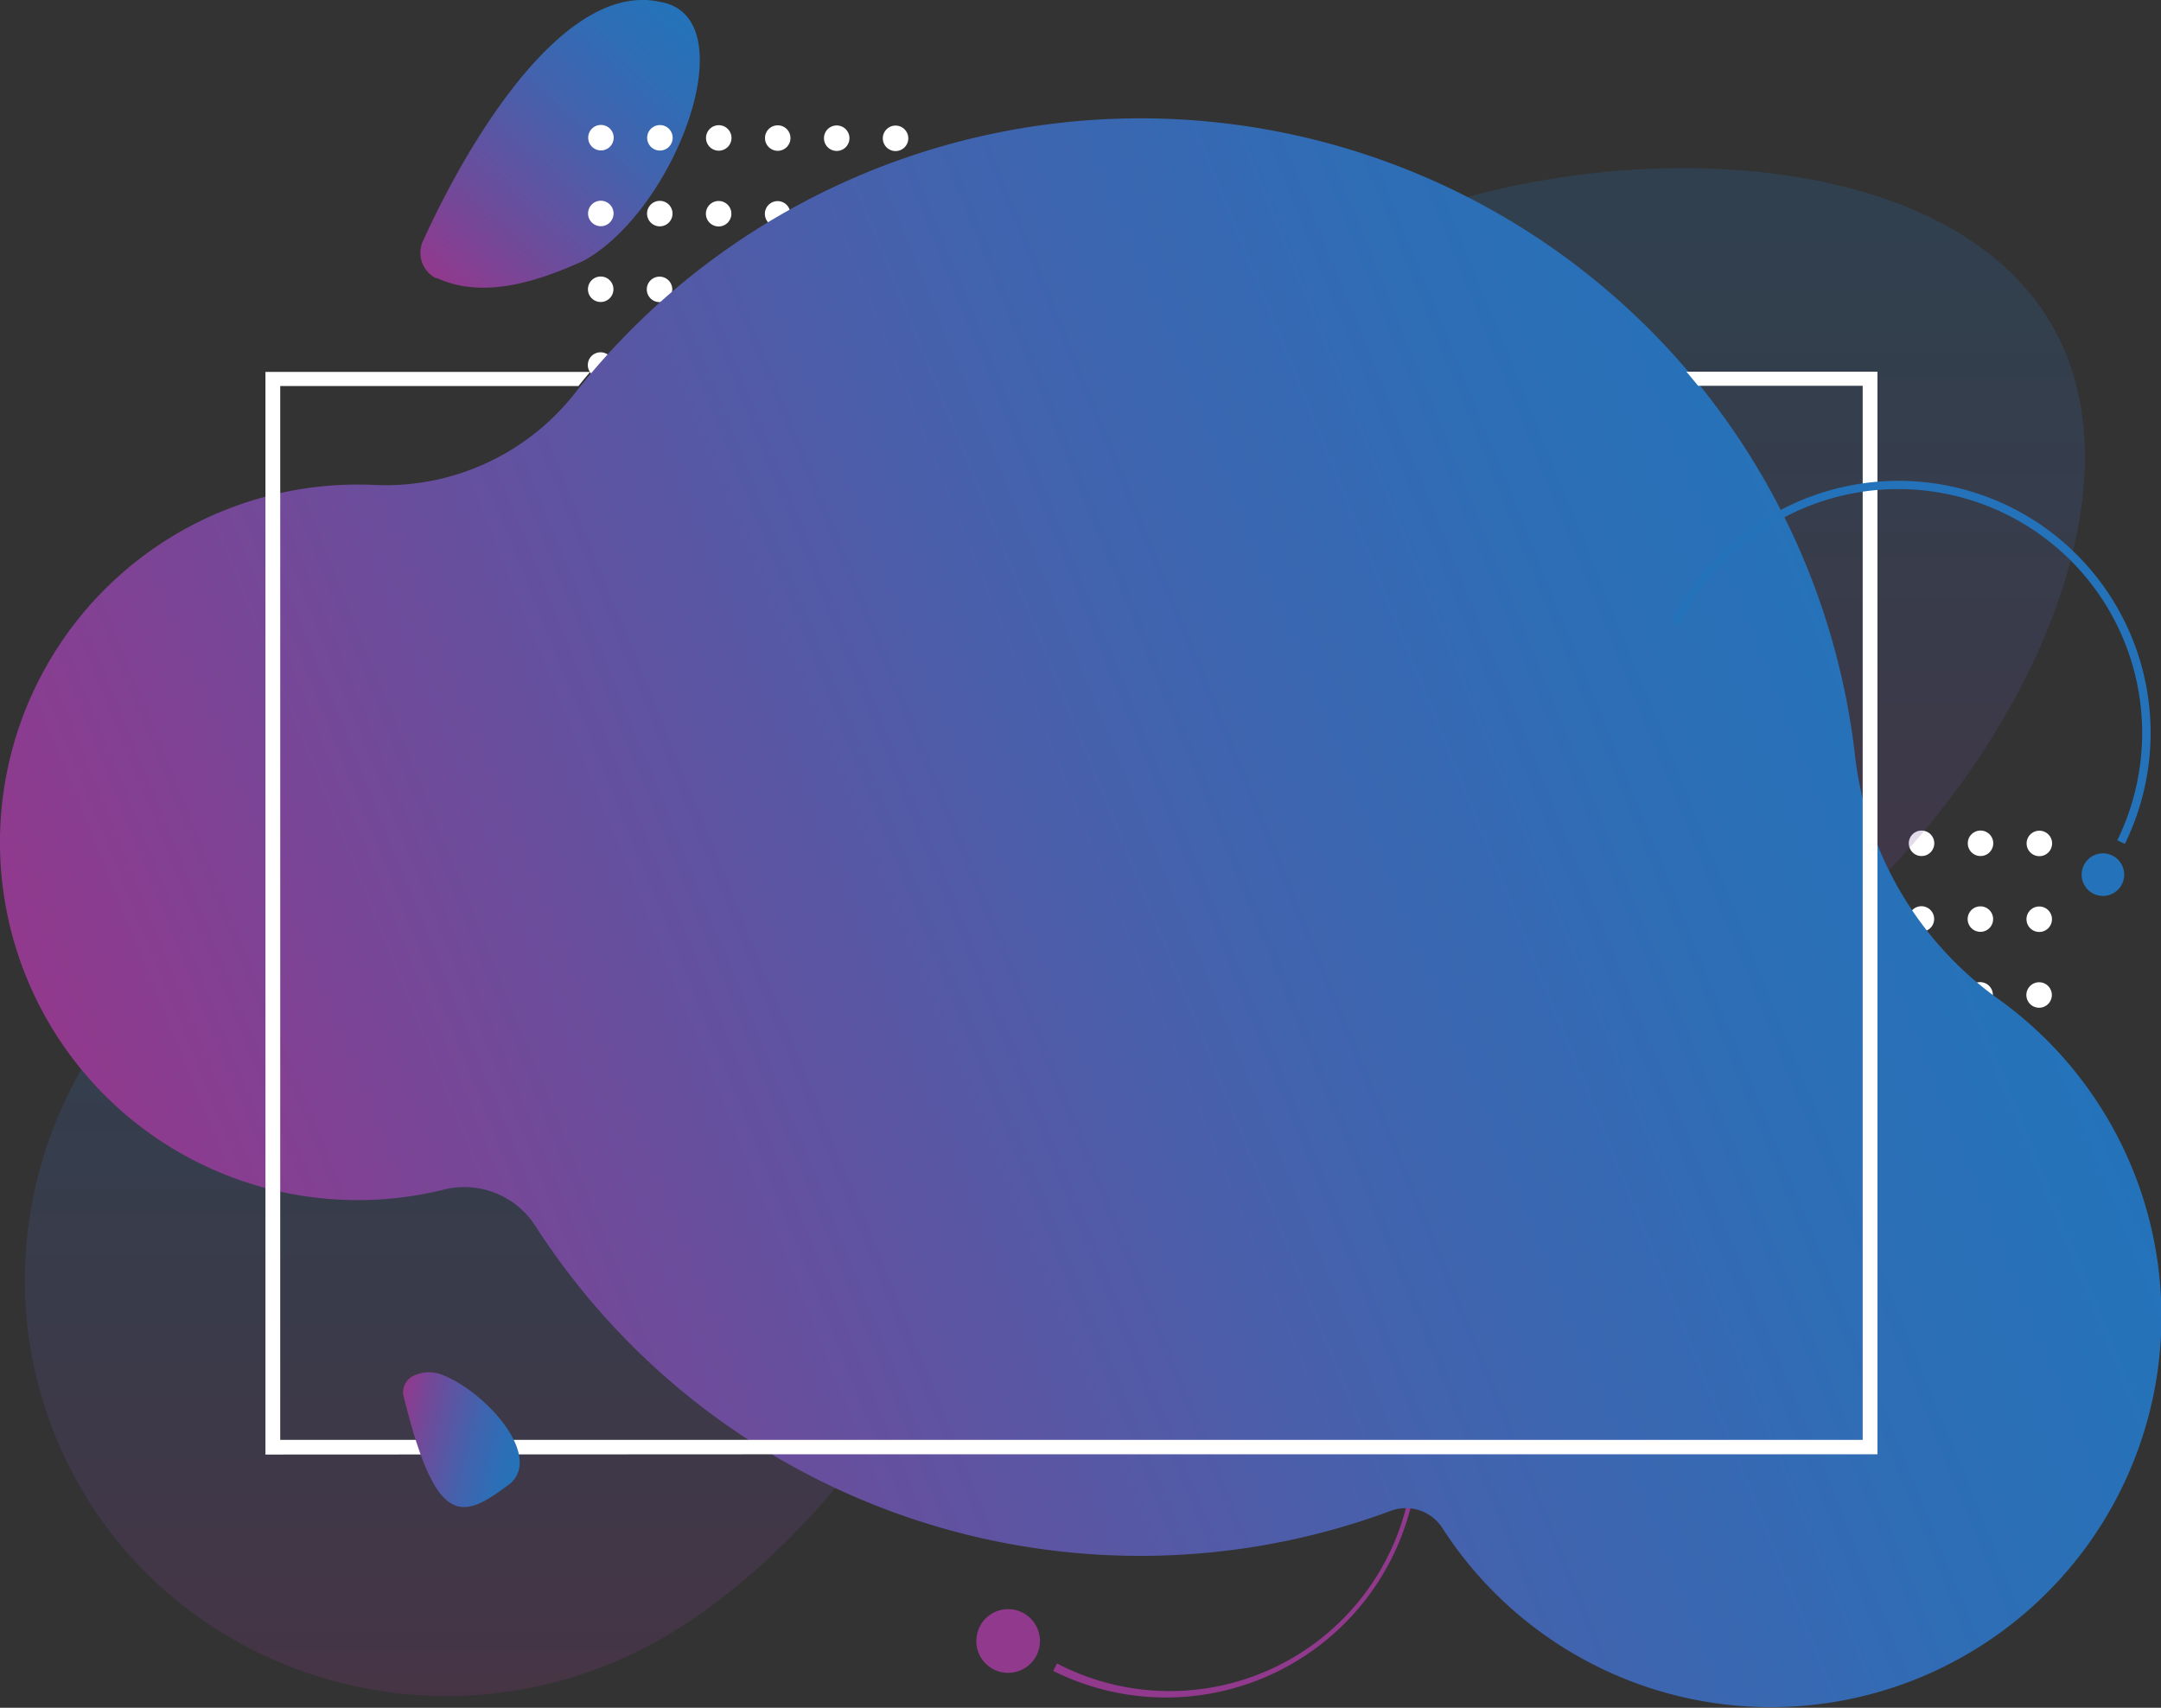 <svg xmlns="http://www.w3.org/2000/svg" xmlns:xlink="http://www.w3.org/1999/xlink" viewBox="0 0 169.66 134.08"><rect x="0" y="0" width="169.66" height="134.08" fill="#333333" stroke="none"/><defs><style>.cls-1{fill:url(#Degradado_sin_nombre_16);}.cls-2{fill:#fff;}.cls-3{fill:#91398d;}.cls-4,.cls-5{opacity:0.2;}.cls-4{fill:url(#Degradado_sin_nombre_16-2);}.cls-5{fill:url(#Degradado_sin_nombre_16-3);}.cls-6{fill:url(#Degradado_sin_nombre_16-4);}.cls-7{fill:url(#Degradado_sin_nombre_16-5);}.cls-8{fill:#2473ba;}</style><linearGradient id="Degradado_sin_nombre_16" x1="355.02" y1="-37.22" x2="383.56" y2="-37.22" gradientTransform="translate(264.46 -286.96) rotate(132.05)" gradientUnits="userSpaceOnUse"><stop offset="0" stop-color="#2473ba"/><stop offset="0.16" stop-color="#2d6eb6"/><stop offset="0.41" stop-color="#4462ad"/><stop offset="0.72" stop-color="#694e9d"/><stop offset="1" stop-color="#91398d"/></linearGradient><linearGradient id="Degradado_sin_nombre_16-2" x1="10.11" y1="-123.83" x2="78.41" y2="-123.83" gradientTransform="translate(1.8 3.1) rotate(90)" xlink:href="#Degradado_sin_nombre_16"/><linearGradient id="Degradado_sin_nombre_16-3" x1="61.76" y1="-38.22" x2="130.06" y2="-38.22" gradientTransform="translate(1.8 3.1) rotate(90)" xlink:href="#Degradado_sin_nombre_16"/><linearGradient id="Degradado_sin_nombre_16-4" x1="554.96" y1="-37.31" x2="702.42" y2="-37.31" gradientTransform="translate(652.34 -188.84) rotate(157.83)" xlink:href="#Degradado_sin_nombre_16"/><linearGradient id="Degradado_sin_nombre_16-5" x1="236.48" y1="-145.38" x2="246.8" y2="-145.38" gradientTransform="translate(304.2 26.31) rotate(-166.92)" xlink:href="#Degradado_sin_nombre_16"/></defs><g id="Layer_2" data-name="Layer 2"><g id="Layer_1-2" data-name="Layer 1"><path class="cls-1" d="M34.29,21.82c3.75,1.76,8.22.15,11.54-1.35,7.24-4,12.87-19.16,6-20.32C44.5-1.49,37.09,10.41,33.24,18.85a2.24,2.24,0,0,0,1,3Z"/><path class="cls-2" d="M160.11,67.22a1,1,0,1,1,1-1A1,1,0,0,1,160.11,67.22Z"/><path class="cls-2" d="M160.1,73.17a1,1,0,1,1,1-1A1,1,0,0,1,160.1,73.17Z"/><path class="cls-2" d="M160.09,79.12a1,1,0,1,1,1-1A1,1,0,0,1,160.09,79.12Z"/><path class="cls-2" d="M160.08,85.07a1,1,0,1,1,1-1A1,1,0,0,1,160.08,85.07Z"/><path class="cls-2" d="M160.07,91a1,1,0,1,1,1-1A1,1,0,0,1,160.07,91Z"/><path class="cls-2" d="M155.49,67.21a1,1,0,1,1,1-1A1,1,0,0,1,155.49,67.21Z"/><path class="cls-2" d="M155.48,73.16a1,1,0,0,1,0-2,1,1,0,0,1,0,2Z"/><path class="cls-2" d="M155.46,79.11a1,1,0,1,1,1-1A1,1,0,0,1,155.46,79.11Z"/><path class="cls-2" d="M155.45,85.06a1,1,0,1,1,1-1A1,1,0,0,1,155.45,85.06Z"/><path class="cls-2" d="M155.44,91a1,1,0,0,1-1-1,1,1,0,1,1,1,1Z"/><path class="cls-2" d="M150.86,67.21a1,1,0,1,1,1-1A1,1,0,0,1,150.86,67.21Z"/><path class="cls-2" d="M150.85,73.15a1,1,0,1,1,1-1A1,1,0,0,1,150.85,73.15Z"/><path class="cls-2" d="M150.84,79.1a1,1,0,1,1,1-1A1,1,0,0,1,150.84,79.1Z"/><path class="cls-2" d="M150.83,85.05a1,1,0,1,1,1-1A1,1,0,0,1,150.83,85.05Z"/><path class="cls-2" d="M150.81,91a1,1,0,1,1,0-2,1,1,0,1,1,0,2Z"/><path class="cls-2" d="M146.23,67.2a1,1,0,1,1,1-1A1,1,0,0,1,146.23,67.2Z"/><path class="cls-2" d="M146.22,73.14a1,1,0,1,1,0-2,1,1,0,1,1,0,2Z"/><path class="cls-2" d="M146.21,79.09a1,1,0,1,1,1-1A1,1,0,0,1,146.21,79.09Z"/><path class="cls-2" d="M146.2,85a1,1,0,1,1,1-1A1,1,0,0,1,146.2,85Z"/><path class="cls-2" d="M146.19,91a1,1,0,1,1,1-1A1,1,0,0,1,146.19,91Z"/><path class="cls-2" d="M141.61,67.19a1,1,0,1,1,1-1A1,1,0,0,1,141.61,67.19Z"/><path class="cls-2" d="M141.6,73.14a1,1,0,0,1-1-1,1,1,0,1,1,2,0A1,1,0,0,1,141.6,73.14Z"/><path class="cls-2" d="M141.58,79.08a1,1,0,1,1,1-1A1,1,0,0,1,141.58,79.08Z"/><path class="cls-2" d="M141.57,85a1,1,0,1,1,1-1A1,1,0,0,1,141.57,85Z"/><path class="cls-2" d="M141.56,91a1,1,0,1,1,1-1A1,1,0,0,1,141.56,91Z"/><path class="cls-2" d="M137,67.18a1,1,0,0,1-1-1,1,1,0,1,1,1,1Z"/><path class="cls-2" d="M137,73.13a1,1,0,1,1,1-1A1,1,0,0,1,137,73.13Z"/><path class="cls-2" d="M137,79.08a1,1,0,0,1-1-1,1,1,0,1,1,1,1Z"/><path class="cls-2" d="M137,85a1,1,0,1,1,1-1A1,1,0,0,1,137,85Z"/><path class="cls-2" d="M136.93,91a1,1,0,1,1,1-1A1,1,0,0,1,136.93,91Z"/><path class="cls-2" d="M70.31,11.86a1,1,0,1,1,1-1A1,1,0,0,1,70.31,11.86Z"/><path class="cls-2" d="M70.3,17.81a1,1,0,0,1,0-2,1,1,0,0,1,0,2Z"/><path class="cls-2" d="M70.29,23.75a1,1,0,1,1,1-1A1,1,0,0,1,70.29,23.75Z"/><path class="cls-2" d="M70.28,29.7a1,1,0,1,1,1-1A1,1,0,0,1,70.28,29.7Z"/><path class="cls-2" d="M70.27,35.65a1,1,0,1,1,1-1A1,1,0,0,1,70.27,35.65Z"/><path class="cls-2" d="M65.69,11.85a1,1,0,1,1,1-1A1,1,0,0,1,65.69,11.85Z"/><path class="cls-2" d="M65.67,17.8a1,1,0,1,1,1-1A1,1,0,0,1,65.67,17.8Z"/><path class="cls-2" d="M65.66,23.74a1,1,0,1,1,1-1A1,1,0,0,1,65.66,23.74Z"/><path class="cls-2" d="M65.65,29.69a1,1,0,1,1,1-1A1,1,0,0,1,65.65,29.69Z"/><path class="cls-2" d="M65.64,35.64a1,1,0,1,1,1-1A1,1,0,0,1,65.64,35.64Z"/><path class="cls-2" d="M61.06,11.84a1,1,0,1,1,1-1A1,1,0,0,1,61.06,11.84Z"/><path class="cls-2" d="M61.05,17.79a1,1,0,1,1,1-1A1,1,0,0,1,61.05,17.79Z"/><path class="cls-2" d="M61,23.74a1,1,0,0,1-1-1,1,1,0,1,1,2,0A1,1,0,0,1,61,23.74Z"/><path class="cls-2" d="M61,29.68a1,1,0,0,1,0-2,1,1,0,1,1,0,2Z"/><path class="cls-2" d="M61,35.63a1,1,0,1,1,1-1A1,1,0,0,1,61,35.63Z"/><path class="cls-2" d="M56.43,11.83a1,1,0,1,1,1-1A1,1,0,0,1,56.43,11.83Z"/><path class="cls-2" d="M56.42,17.78a1,1,0,1,1,1-1A1,1,0,0,1,56.42,17.78Z"/><path class="cls-2" d="M56.41,23.73a1,1,0,1,1,1-1A1,1,0,0,1,56.41,23.73Z"/><path class="cls-2" d="M56.4,29.67a1,1,0,1,1,1-1A1,1,0,0,1,56.4,29.67Z"/><path class="cls-2" d="M56.39,35.62a1,1,0,1,1,1-1A1,1,0,0,1,56.39,35.62Z"/><path class="cls-2" d="M51.81,11.82a1,1,0,1,1,1-1A1,1,0,0,1,51.81,11.82Z"/><path class="cls-2" d="M51.8,17.77a1,1,0,1,1,1-1A1,1,0,0,1,51.8,17.77Z"/><path class="cls-2" d="M51.78,23.72a1,1,0,1,1,1-1A1,1,0,0,1,51.78,23.72Z"/><path class="cls-2" d="M51.77,29.67a1,1,0,1,1,1-1A1,1,0,0,1,51.77,29.67Z"/><path class="cls-2" d="M51.76,35.61a1,1,0,1,1,1-1A1,1,0,0,1,51.76,35.61Z"/><path class="cls-2" d="M47.18,11.81a1,1,0,1,1,1-1A1,1,0,0,1,47.18,11.81Z"/><path class="cls-2" d="M47.17,17.76a1,1,0,1,1,1-1A1,1,0,0,1,47.17,17.76Z"/><path class="cls-2" d="M47.16,23.71a1,1,0,0,1-1-1,1,1,0,0,1,2,0A1,1,0,0,1,47.16,23.71Z"/><path class="cls-2" d="M47.15,29.66a1,1,0,1,1,1-1A1,1,0,0,1,47.15,29.66Z"/><path class="cls-2" d="M47.13,35.61a1,1,0,0,1,0-2,1,1,0,1,1,0,2Z"/><path class="cls-3" d="M111.28,115.33a19.83,19.83,0,0,1-28.59,15.86l.29-.59a19.15,19.15,0,1,0,17.15-34.24l.3-.59A19.85,19.85,0,0,1,111.28,115.33Z"/><path class="cls-3" d="M78.12,126.56a2.5,2.5,0,1,1-1.25,3.31A2.51,2.51,0,0,1,78.12,126.56Z"/><path class="cls-4" d="M106.07,18.94c16.54-8.43,47.2-8.84,55.48,7.41s-9,43-25.5,51.42-36.66,2.1-44.94-14.15S89.53,27.37,106.07,18.94Z"/><path class="cls-5" d="M20.46,70.6C37,62.17,67.67,61.76,76,78s-9,43-25.5,51.43S13.78,131.52,5.5,115.28,3.92,79,20.46,70.6Z"/><path class="cls-6" d="M34.92,93.38a6.63,6.63,0,0,1,7.13,2.9l0,0a56.48,56.48,0,0,0,67.14,22.34,3.41,3.41,0,0,1,4.05,1.35h0a30.67,30.67,0,1,0,43.42-41.7A27.38,27.38,0,0,1,145.6,59,56.47,56.47,0,0,0,45.23,30.75a18.9,18.9,0,0,1-15.71,7.33,28.09,28.09,0,1,0,5.4,55.3Z"/><path class="cls-2" d="M60.4,114.18h87v-85h-15l.92,1.11h12.92v82.76H22V30.31H45.41c.3-.37.6-.74.92-1.11H20.84v85Z"/><path class="cls-7" d="M40.09,116.45c2.49-2.29-2.09-7.26-5.38-8.51a2.77,2.77,0,0,0-2.06,0,1.46,1.46,0,0,0-1,1.52C34.25,120.16,36.31,119.32,40.09,116.45Z"/><path class="cls-8" d="M150.7,37.82a19.79,19.79,0,0,1,16.12,28.44l-.59-.29a19.15,19.15,0,1,0-34.4-16.84l-.59-.29A19.85,19.85,0,0,1,150.7,37.82Z"/><path class="cls-8" d="M166.77,68.63A1.67,1.67,0,1,1,165.1,67,1.67,1.67,0,0,1,166.77,68.63Z"/></g></g></svg>